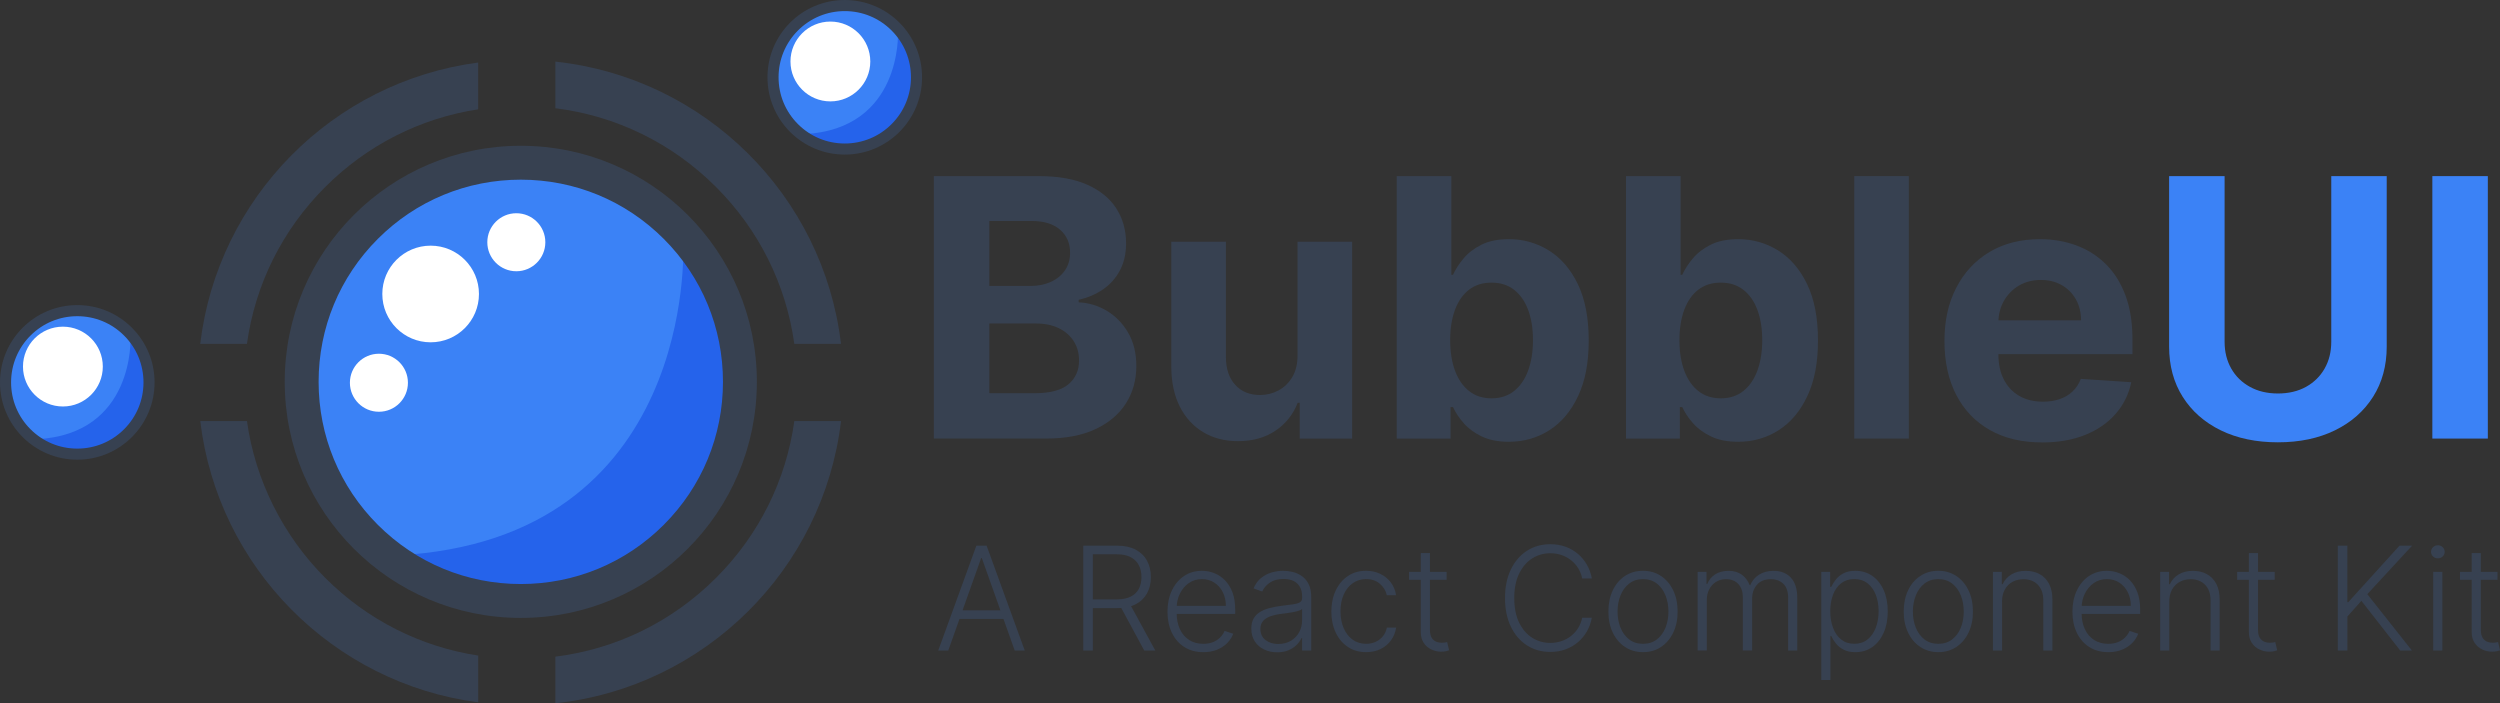 <?xml version="1.0" encoding="UTF-8"?>
<svg id="katman_2" data-name="katman 2" xmlns="http://www.w3.org/2000/svg" viewBox="0 0 1619.23 455.5">
  <rect x="0" y="0" width="1619.23" height="455.5" fill="#333333" stroke="none"/>
  <defs>
    <style>
      .cls-1 {
        fill: #374151;
      }

      .cls-1, .cls-2, .cls-3, .cls-4 {
        stroke-width: 0px;
      }

      .cls-2 {
        fill: #3b82f6;
      }

      .cls-3 {
        fill: #2563eb;
      }

      .cls-4 {
        fill: #fff;
      }
    </style>
  </defs>
  <g id="Logo">
    <g>
      <path class="cls-1" d="M159.94,222.7c5.32-38.33,22.85-73.73,50.69-101.57,27.24-27.24,61.7-44.6,99.07-50.33v-30.29c-94.26,12.39-168.73,87.59-180.01,182.2h30.24Z"/>
      <path class="cls-1" d="M359.71,70.1c39.29,4.9,75.63,22.59,104.07,51.03,27.84,27.84,45.37,63.24,50.69,101.57h30.24c-11.48-96.27-88.39-172.45-185.01-182.79v30.19Z"/>
      <path class="cls-1" d="M514.48,272.7c-5.32,38.33-22.85,73.73-50.69,101.57-28.45,28.45-64.78,46.14-104.07,51.03v30.19c96.62-10.34,173.53-86.52,185.01-182.79h-30.24Z"/>
      <path class="cls-1" d="M309.71,424.61c-37.37-5.73-71.84-23.1-99.07-50.33s-45.37-63.24-50.69-101.57h-30.24c11.28,94.61,85.75,169.81,180.01,182.2v-30.29Z"/>
    </g>
    <g>
      <circle class="cls-2" cx="337.21" cy="247.7" r="148"/>
      <circle class="cls-4" cx="278.92" cy="190.41" r="31.3"/>
      <circle class="cls-4" cx="334.42" cy="156.9" r="18.79"/>
      <circle class="cls-4" cx="245.42" cy="247.9" r="18.79"/>
      <path class="cls-3" d="M442.5,159.11s8.71,190.59-185.29,200.59l53.01,25.05,61.99-4.05,74-42,25-56,3-65-31.71-58.59Z"/>
      <path class="cls-1" d="M337.31,116.37c34.98,0,67.86,13.62,92.6,38.35,24.73,24.73,38.35,57.62,38.35,92.6s-13.62,67.86-38.35,92.6c-24.73,24.73-57.62,38.35-92.6,38.35s-67.86-13.62-92.6-38.35c-24.73-24.73-38.35-57.62-38.35-92.6s13.62-67.86,38.35-92.6c24.73-24.73,57.62-38.35,92.6-38.35M337.31,94.42c-84.44,0-152.9,68.46-152.9,152.9s68.46,152.9,152.9,152.9,152.9-68.46,152.9-152.9-68.46-152.9-152.9-152.9h0Z"/>
    </g>
    <g>
      <circle class="cls-2" cx="547.11" cy="50.19" r="48.46"/>
      <circle class="cls-4" cx="537.83" cy="39.82" r="25.85"/>
      <path class="cls-3" d="M581.59,21.18s2.85,62.41-60.67,65.68l17.36,8.2,20.3-1.33,24.23-13.75,8.19-18.34.98-21.28-10.38-19.19Z"/>
      <path class="cls-1" d="M547.15,7.19c11.45,0,22.22,4.46,30.32,12.56,8.1,8.1,12.56,18.87,12.56,30.32s-4.46,22.22-12.56,30.32c-8.1,8.1-18.87,12.56-30.32,12.56s-22.22-4.46-30.32-12.56c-8.1-8.1-12.56-18.87-12.56-30.32s4.46-22.22,12.56-30.32c8.1-8.1,18.87-12.56,30.32-12.56M547.15,0c-27.65,0-50.06,22.41-50.06,50.06s22.41,50.06,50.06,50.06,50.06-22.41,50.06-50.06S574.79,0,547.15,0h0Z"/>
    </g>
    <g>
      <circle class="cls-2" cx="50.03" cy="247.8" r="48.46"/>
      <circle class="cls-4" cx="40.74" cy="237.43" r="25.85"/>
      <path class="cls-3" d="M84.51,218.79s2.85,62.41-60.67,65.68l17.36,8.2,20.3-1.33,24.23-13.75,8.19-18.34.98-21.28-10.38-19.19Z"/>
      <path class="cls-1" d="M50.06,204.8c11.45,0,22.22,4.46,30.32,12.56,8.1,8.1,12.56,18.87,12.56,30.32s-4.46,22.22-12.56,30.32c-8.1,8.1-18.87,12.56-30.32,12.56s-22.22-4.46-30.32-12.56c-8.1-8.1-12.56-18.87-12.56-30.32s4.46-22.22,12.56-30.32c8.1-8.1,18.87-12.56,30.32-12.56M50.06,197.61c-27.65,0-50.06,22.41-50.06,50.06s22.41,50.06,50.06,50.06,50.06-22.41,50.06-50.06-22.41-50.06-50.06-50.06h0Z"/>
    </g>
    <g>
      <path class="cls-1" d="M604.85,284.06V114.07h68.06c12.51,0,22.94,1.85,31.29,5.56,8.35,3.71,14.64,8.84,18.84,15.4,4.2,6.56,6.31,14.1,6.31,22.62,0,6.64-1.33,12.46-3.98,17.47-2.66,5.01-6.3,9.1-10.92,12.28-4.62,3.18-9.89,5.44-15.81,6.76v1.66c6.47.28,12.55,2.1,18.22,5.48,5.67,3.38,10.28,8.09,13.82,14.15,3.54,6.06,5.31,13.27,5.31,21.62,0,9.02-2.23,17.06-6.68,24.11-4.46,7.06-11.03,12.63-19.71,16.73-8.69,4.1-19.4,6.14-32.12,6.14h-72.63ZM640.79,185.2h26.65c4.92,0,9.31-.87,13.16-2.61,3.85-1.74,6.89-4.22,9.13-7.43,2.24-3.21,3.36-7.06,3.36-11.54,0-6.14-2.17-11.09-6.52-14.86-4.34-3.76-10.5-5.64-18.47-5.64h-27.31v42.08ZM640.79,254.68h29.3c10.02,0,17.32-1.92,21.91-5.77,4.59-3.85,6.89-8.98,6.89-15.4,0-4.7-1.13-8.85-3.4-12.45-2.27-3.6-5.49-6.42-9.67-8.47-4.18-2.05-9.14-3.07-14.9-3.07h-30.13v45.15Z"/>
      <path class="cls-1" d="M840.41,229.78v-73.21h35.36v127.5h-33.95v-23.16h-1.33c-2.88,7.47-7.65,13.48-14.32,18.01-6.67,4.54-14.79,6.81-24.36,6.81-8.52,0-16.02-1.94-22.49-5.81-6.47-3.87-11.52-9.38-15.15-16.52-3.62-7.14-5.47-15.69-5.52-25.65v-81.18h35.36v74.87c.05,7.53,2.07,13.48,6.06,17.85,3.98,4.37,9.32,6.56,16.02,6.56,4.26,0,8.24-.98,11.95-2.95,3.71-1.96,6.71-4.88,9.01-8.76,2.3-3.87,3.42-8.66,3.36-14.36Z"/>
      <path class="cls-1" d="M904.66,284.06V114.07h35.36v63.91h1.08c1.55-3.43,3.8-6.93,6.76-10.5,2.96-3.57,6.83-6.56,11.62-8.96,4.79-2.41,10.75-3.61,17.89-3.61,9.3,0,17.87,2.42,25.73,7.26,7.86,4.84,14.14,12.12,18.84,21.83,4.7,9.71,7.06,21.87,7.06,36.48s-2.28,26.22-6.85,35.98c-4.57,9.77-10.76,17.15-18.59,22.16-7.83,5.01-16.59,7.51-26.27,7.51-6.86,0-12.69-1.13-17.47-3.4-4.79-2.27-8.7-5.13-11.75-8.59-3.04-3.46-5.37-6.96-6.97-10.5h-1.58v20.42h-34.86ZM939.27,220.31c0,7.58,1.05,14.19,3.15,19.84,2.1,5.64,5.15,10.03,9.13,13.16,3.98,3.13,8.83,4.69,14.53,4.69s10.62-1.59,14.61-4.77c3.98-3.18,7.01-7.61,9.09-13.28,2.08-5.67,3.11-12.21,3.11-19.63s-1.02-13.83-3.07-19.42c-2.05-5.59-5.06-9.96-9.05-13.11-3.98-3.15-8.88-4.73-14.69-4.73s-10.61,1.52-14.57,4.57c-3.96,3.04-6.99,7.36-9.09,12.95-2.1,5.59-3.15,12.17-3.15,19.75Z"/>
      <path class="cls-1" d="M1053.15,284.06V114.07h35.36v63.91h1.08c1.55-3.43,3.8-6.93,6.76-10.5,2.96-3.57,6.83-6.56,11.62-8.96,4.79-2.41,10.75-3.61,17.89-3.61,9.3,0,17.87,2.42,25.73,7.26,7.86,4.84,14.14,12.12,18.84,21.83,4.7,9.71,7.06,21.87,7.06,36.48s-2.28,26.22-6.85,35.98c-4.57,9.77-10.76,17.15-18.59,22.16-7.83,5.01-16.59,7.51-26.27,7.51-6.86,0-12.69-1.13-17.47-3.4-4.79-2.27-8.7-5.13-11.75-8.59-3.04-3.46-5.37-6.96-6.97-10.5h-1.58v20.42h-34.86ZM1087.76,220.31c0,7.58,1.05,14.19,3.15,19.84,2.1,5.64,5.15,10.03,9.13,13.16,3.98,3.13,8.83,4.69,14.53,4.69s10.62-1.59,14.61-4.77c3.98-3.18,7.01-7.61,9.09-13.28,2.08-5.67,3.11-12.21,3.11-19.63s-1.02-13.83-3.07-19.42c-2.05-5.59-5.06-9.96-9.05-13.11-3.98-3.15-8.88-4.73-14.69-4.73s-10.61,1.52-14.57,4.57c-3.96,3.04-6.99,7.36-9.09,12.95-2.1,5.59-3.15,12.17-3.15,19.75Z"/>
      <path class="cls-1" d="M1236.34,114.07v169.99h-35.36V114.07h35.36Z"/>
      <path class="cls-1" d="M1322.66,286.55c-13.11,0-24.39-2.67-33.82-8.01-9.44-5.34-16.7-12.92-21.79-22.74-5.09-9.82-7.64-21.46-7.64-34.9s2.54-24.62,7.64-34.53c5.09-9.9,12.27-17.62,21.54-23.16,9.27-5.53,20.16-8.3,32.66-8.3,8.41,0,16.25,1.34,23.53,4.03,7.28,2.68,13.64,6.71,19.09,12.08,5.45,5.37,9.7,12.11,12.74,20.21,3.04,8.11,4.56,17.58,4.56,28.43v9.71h-107.66v-21.91h74.37c0-5.09-1.11-9.6-3.32-13.53-2.21-3.93-5.27-7.01-9.17-9.25-3.9-2.24-8.43-3.36-13.57-3.36s-10.11,1.23-14.24,3.69c-4.12,2.46-7.35,5.76-9.67,9.88-2.32,4.12-3.51,8.7-3.57,13.74v20.83c0,6.31,1.18,11.76,3.53,16.35,2.35,4.59,5.69,8.13,10,10.62s9.43,3.74,15.36,3.74c3.93,0,7.53-.55,10.79-1.66,3.26-1.11,6.06-2.77,8.38-4.98,2.32-2.21,4.09-4.92,5.31-8.13l32.7,2.16c-1.66,7.86-5.05,14.71-10.17,20.54-5.12,5.84-11.7,10.38-19.75,13.61s-17.33,4.86-27.85,4.86Z"/>
      <path class="cls-2" d="M1509.92,114.07h35.94v110.4c0,12.4-2.95,23.24-8.84,32.54-5.89,9.3-14.12,16.53-24.69,21.71-10.57,5.17-22.88,7.76-36.94,7.76s-26.45-2.59-37.02-7.76c-10.57-5.17-18.79-12.41-24.65-21.71-5.87-9.3-8.8-20.14-8.8-32.54v-110.4h35.94v107.33c0,6.47,1.42,12.23,4.28,17.27,2.85,5.04,6.88,8.99,12.08,11.87,5.2,2.88,11.26,4.32,18.18,4.32s13.04-1.44,18.22-4.32c5.17-2.88,9.18-6.83,12.04-11.87,2.85-5.03,4.28-10.79,4.28-17.27v-107.33Z"/>
      <path class="cls-2" d="M1611.35,114.07v169.99h-35.94V114.07h35.94Z"/>
    </g>
    <g>
      <path class="cls-1" d="M614.19,421.33h-6.5l24.7-67.9h6.63l24.7,67.9h-6.5l-21.29-59.84h-.46l-21.29,59.84ZM618.86,395.3h33.69v5.57h-33.69v-5.57Z"/>
      <path class="cls-1" d="M701.62,421.33v-67.9h21.92c4.82,0,8.85.87,12.08,2.6,3.24,1.74,5.68,4.13,7.33,7.2,1.65,3.06,2.47,6.57,2.47,10.53s-.82,7.45-2.47,10.48c-1.65,3.03-4.08,5.39-7.31,7.09s-7.23,2.55-12,2.55h-18.67v-5.67h18.5c3.54,0,6.48-.59,8.84-1.76s4.11-2.84,5.27-5.01c1.16-2.17,1.74-4.73,1.74-7.69s-.59-5.55-1.76-7.77c-1.17-2.22-2.93-3.94-5.29-5.16-2.35-1.21-5.32-1.82-8.9-1.82h-15.55v62.33h-6.2ZM731.56,390.7l16.71,30.63h-7.16l-16.54-30.63h7Z"/>
      <path class="cls-1" d="M779.37,422.39c-4.75,0-8.86-1.11-12.33-3.33-3.47-2.22-6.15-5.3-8.04-9.25s-2.83-8.49-2.83-13.64.94-9.69,2.83-13.68c1.89-3.99,4.51-7.12,7.86-9.38,3.35-2.26,7.22-3.4,11.62-3.4,2.76,0,5.43.5,7.99,1.51,2.56,1.01,4.87,2.54,6.91,4.61,2.04,2.07,3.66,4.66,4.86,7.79,1.19,3.13,1.79,6.82,1.79,11.09v2.92h-39.79v-5.21h33.75c0-3.27-.66-6.22-1.97-8.83s-3.14-4.69-5.47-6.22c-2.33-1.53-5.02-2.29-8.07-2.29-3.23,0-6.07.86-8.52,2.59-2.45,1.72-4.37,4-5.75,6.83s-2.08,5.92-2.1,9.28v3.12c0,4.04.7,7.58,2.1,10.59,1.4,3.02,3.4,5.35,5.98,7.01,2.59,1.66,5.65,2.49,9.18,2.49,2.41,0,4.53-.38,6.35-1.13,1.82-.75,3.36-1.76,4.61-3.03,1.25-1.27,2.19-2.67,2.83-4.19l5.6,1.82c-.77,2.14-2.04,4.12-3.8,5.94-1.76,1.81-3.95,3.27-6.56,4.36s-5.63,1.64-9.03,1.64Z"/>
      <path class="cls-1" d="M827.21,422.49c-3.07,0-5.88-.6-8.42-1.81-2.54-1.21-4.56-2.95-6.07-5.24-1.5-2.29-2.25-5.07-2.25-8.34,0-2.52.48-4.64,1.43-6.37.95-1.72,2.3-3.14,4.04-4.24,1.75-1.1,3.81-1.98,6.2-2.62,2.39-.64,5.02-1.14,7.89-1.49,2.85-.35,5.27-.66,7.24-.93,1.98-.26,3.49-.68,4.53-1.26,1.04-.57,1.56-1.5,1.56-2.79v-1.19c0-3.47-1.03-6.21-3.1-8.21-2.07-2-5.03-3-8.9-3s-6.66.81-8.97,2.42c-2.31,1.61-3.93,3.51-4.86,5.7l-5.6-2.02c1.15-2.79,2.74-5.01,4.77-6.68,2.03-1.67,4.31-2.87,6.83-3.61,2.52-.74,5.07-1.11,7.66-1.11,1.94,0,3.97.25,6.08.76,2.11.51,4.07,1.39,5.89,2.64,1.81,1.25,3.28,2.98,4.41,5.21,1.13,2.22,1.69,5.03,1.69,8.44v34.58h-5.9v-8.06h-.36c-.71,1.5-1.76,2.96-3.15,4.38-1.39,1.41-3.14,2.57-5.24,3.48-2.1.91-4.56,1.36-7.39,1.36ZM828,417.09c3.14,0,5.86-.7,8.16-2.09s4.07-3.24,5.32-5.55c1.25-2.31,1.87-4.86,1.87-7.64v-7.36c-.44.42-1.18.8-2.21,1.13-1.03.33-2.21.62-3.55.88-1.34.25-2.67.47-4,.65-1.33.18-2.52.33-3.58.46-2.87.35-5.33.91-7.36,1.66-2.03.75-3.59,1.79-4.67,3.1-1.08,1.31-1.62,3-1.62,5.06,0,3.09,1.1,5.49,3.32,7.18,2.21,1.69,4.98,2.54,8.32,2.54Z"/>
      <path class="cls-1" d="M884.83,422.39c-4.55,0-8.52-1.14-11.89-3.41-3.37-2.28-5.98-5.39-7.84-9.35s-2.79-8.47-2.79-13.53.95-9.65,2.83-13.63,4.51-7.1,7.87-9.37c3.36-2.26,7.26-3.4,11.7-3.4,3.4,0,6.49.66,9.25,1.97,2.76,1.32,5.04,3.16,6.85,5.54,1.8,2.38,2.93,5.14,3.4,8.31h-5.97c-.62-2.87-2.11-5.33-4.46-7.38-2.35-2.04-5.34-3.07-8.97-3.07-3.25,0-6.12.88-8.62,2.64-2.5,1.76-4.45,4.2-5.85,7.33-1.4,3.13-2.11,6.75-2.11,10.86s.69,7.79,2.06,10.96c1.37,3.17,3.3,5.65,5.79,7.44,2.49,1.79,5.4,2.69,8.74,2.69,2.25,0,4.31-.42,6.18-1.28,1.87-.85,3.44-2.06,4.71-3.63,1.27-1.57,2.13-3.44,2.57-5.6h5.97c-.44,3.07-1.53,5.81-3.27,8.21-1.74,2.4-3.98,4.28-6.73,5.65-2.75,1.37-5.9,2.05-9.43,2.05Z"/>
      <path class="cls-1" d="M936.95,370.4v5.14h-24.3v-5.14h24.3ZM920.24,358.2h5.93v49.83c0,2.12.37,3.79,1.09,4.99s1.68,2.05,2.85,2.55c1.17.5,2.42.75,3.75.75.77,0,1.44-.05,1.99-.15.55-.1,1.04-.2,1.46-.31l1.26,5.34c-.58.22-1.28.43-2.12.61s-1.88.28-3.12.28c-2.17,0-4.25-.48-6.25-1.43-2-.95-3.64-2.36-4.92-4.24-1.28-1.88-1.92-4.21-1.92-7v-51.22Z"/>
      <path class="cls-1" d="M1031.01,374.65h-6.23c-.46-2.32-1.3-4.47-2.5-6.45-1.21-1.98-2.71-3.71-4.53-5.19-1.81-1.48-3.87-2.63-6.17-3.45-2.3-.82-4.79-1.23-7.46-1.23-4.29,0-8.19,1.12-11.72,3.35-3.53,2.23-6.34,5.51-8.46,9.83-2.11,4.32-3.17,9.61-3.17,15.86s1.06,11.6,3.17,15.91c2.11,4.31,4.93,7.58,8.46,9.8,3.53,2.22,7.43,3.33,11.72,3.33,2.67,0,5.16-.41,7.46-1.23,2.3-.82,4.35-1.96,6.17-3.43,1.81-1.47,3.32-3.2,4.53-5.19,1.2-1.99,2.04-4.14,2.5-6.46h6.23c-.55,3.12-1.59,6.02-3.1,8.7-1.51,2.69-3.44,5.03-5.77,7.04-2.33,2.01-5.01,3.58-8.04,4.71-3.03,1.13-6.35,1.69-9.98,1.69-5.7,0-10.76-1.43-15.18-4.29-4.42-2.86-7.89-6.9-10.39-12.12-2.51-5.22-3.76-11.37-3.76-18.47s1.25-13.25,3.76-18.47c2.51-5.22,5.97-9.25,10.39-12.12,4.42-2.86,9.48-4.29,15.18-4.29,3.62,0,6.95.56,9.98,1.67,3.03,1.12,5.71,2.69,8.04,4.71,2.33,2.02,4.25,4.37,5.77,7.05,1.51,2.67,2.55,5.58,3.1,8.72Z"/>
      <path class="cls-1" d="M1064.16,422.39c-4.4,0-8.28-1.12-11.65-3.35-3.37-2.23-6.01-5.32-7.91-9.27-1.9-3.95-2.85-8.5-2.85-13.68s.95-9.81,2.85-13.78c1.9-3.97,4.54-7.06,7.91-9.28,3.37-2.22,7.25-3.33,11.65-3.33s8.28,1.12,11.64,3.35c3.36,2.23,6,5.33,7.91,9.28,1.91,3.96,2.87,8.54,2.87,13.76s-.95,9.73-2.85,13.68c-1.9,3.95-4.54,7.04-7.91,9.27-3.37,2.23-7.25,3.35-11.65,3.35ZM1064.16,416.99c3.54,0,6.53-.95,8.98-2.85,2.45-1.9,4.32-4.43,5.59-7.59,1.27-3.16,1.91-6.64,1.91-10.44s-.64-7.29-1.91-10.48c-1.27-3.18-3.13-5.74-5.59-7.66-2.45-1.92-5.45-2.88-8.98-2.88s-6.5.96-8.97,2.88-4.33,4.48-5.6,7.66c-1.27,3.18-1.91,6.67-1.91,10.48s.64,7.28,1.91,10.44c1.27,3.16,3.13,5.69,5.59,7.59,2.45,1.9,5.45,2.85,8.99,2.85Z"/>
      <path class="cls-1" d="M1099.54,421.33v-50.93h5.74v7.82h.53c1.02-2.63,2.71-4.7,5.09-6.22,2.38-1.51,5.23-2.27,8.57-2.27,3.51,0,6.4.82,8.67,2.47,2.26,1.65,3.96,3.91,5.09,6.78h.43c1.15-2.83,3.02-5.08,5.62-6.75,2.6-1.67,5.75-2.5,9.47-2.5,4.73,0,8.46,1.49,11.21,4.46,2.74,2.97,4.11,7.31,4.11,13.01v34.12h-5.9v-34.12c0-4.02-1.03-7.04-3.08-9.05-2.06-2.01-4.76-3.02-8.12-3.02-3.89,0-6.88,1.19-8.98,3.58-2.1,2.39-3.15,5.42-3.15,9.08v33.52h-6.03v-34.65c0-3.45-.96-6.23-2.88-8.36-1.92-2.12-4.63-3.18-8.12-3.18-2.34,0-4.45.58-6.32,1.72-1.87,1.15-3.34,2.75-4.41,4.79-1.07,2.04-1.61,4.39-1.61,7.05v32.62h-5.9Z"/>
      <path class="cls-1" d="M1179.64,440.43v-70.02h5.74v9.71h.7c.71-1.53,1.68-3.09,2.92-4.69,1.24-1.6,2.88-2.96,4.92-4.06,2.04-1.1,4.62-1.66,7.74-1.66,4.2,0,7.88,1.1,11.02,3.3,3.15,2.2,5.6,5.27,7.36,9.22s2.64,8.54,2.64,13.78-.88,9.87-2.64,13.83c-1.76,3.96-4.21,7.04-7.36,9.25-3.15,2.21-6.8,3.31-10.96,3.31-3.07,0-5.64-.55-7.71-1.66-2.07-1.1-3.74-2.47-5.01-4.09-1.27-1.62-2.25-3.21-2.93-4.76h-.53v28.55h-5.9ZM1185.47,395.9c0,4.11.61,7.75,1.84,10.92,1.23,3.17,3,5.66,5.3,7.46,2.31,1.8,5.11,2.7,8.4,2.7s6.24-.93,8.57-2.8c2.33-1.87,4.11-4.39,5.34-7.58,1.23-3.18,1.84-6.75,1.84-10.71s-.6-7.44-1.81-10.58c-1.21-3.14-2.98-5.63-5.32-7.48-2.34-1.85-5.22-2.77-8.62-2.77s-6.13.89-8.45,2.67-4.08,4.23-5.29,7.36c-1.21,3.13-1.81,6.73-1.81,10.79Z"/>
      <path class="cls-1" d="M1255.43,422.39c-4.4,0-8.28-1.12-11.65-3.35-3.37-2.23-6.01-5.32-7.91-9.27-1.9-3.95-2.85-8.5-2.85-13.68s.95-9.81,2.85-13.78c1.9-3.97,4.54-7.06,7.91-9.28,3.37-2.22,7.25-3.33,11.65-3.33s8.28,1.12,11.64,3.35c3.36,2.23,6,5.33,7.91,9.28,1.91,3.96,2.87,8.54,2.87,13.76s-.95,9.73-2.85,13.68c-1.9,3.95-4.54,7.04-7.91,9.27-3.37,2.23-7.25,3.35-11.65,3.35ZM1255.43,416.99c3.54,0,6.53-.95,8.98-2.85,2.45-1.9,4.32-4.43,5.59-7.59,1.27-3.16,1.91-6.64,1.91-10.44s-.64-7.29-1.91-10.48c-1.27-3.18-3.13-5.74-5.59-7.66-2.45-1.92-5.45-2.88-8.98-2.88s-6.5.96-8.97,2.88-4.33,4.48-5.6,7.66c-1.27,3.18-1.91,6.67-1.91,10.48s.64,7.28,1.91,10.44c1.27,3.16,3.13,5.69,5.59,7.59,2.45,1.9,5.45,2.85,8.99,2.85Z"/>
      <path class="cls-1" d="M1296.71,389.5v31.83h-5.9v-50.93h5.74v7.99h.53c1.19-2.61,3.06-4.7,5.59-6.28,2.53-1.58,5.66-2.37,9.4-2.37,3.43,0,6.44.71,9.03,2.14,2.6,1.43,4.62,3.52,6.07,6.28,1.45,2.76,2.17,6.16,2.17,10.18v32.99h-5.9v-32.62c0-4.18-1.17-7.48-3.5-9.91-2.33-2.43-5.45-3.65-9.37-3.65-2.67,0-5.05.58-7.13,1.72-2.08,1.15-3.72,2.8-4.92,4.96-1.21,2.16-1.81,4.71-1.81,7.68Z"/>
      <path class="cls-1" d="M1365.5,422.39c-4.75,0-8.86-1.11-12.33-3.33-3.47-2.22-6.15-5.3-8.04-9.25s-2.83-8.49-2.83-13.64.95-9.69,2.83-13.68c1.89-3.99,4.51-7.12,7.86-9.38,3.35-2.26,7.22-3.4,11.62-3.4,2.76,0,5.43.5,7.99,1.51,2.56,1.01,4.87,2.54,6.91,4.61,2.04,2.07,3.66,4.66,4.86,7.79,1.19,3.13,1.79,6.82,1.79,11.09v2.92h-39.79v-5.21h33.75c0-3.27-.66-6.22-1.97-8.83-1.32-2.62-3.14-4.69-5.47-6.22s-5.02-2.29-8.07-2.29c-3.23,0-6.07.86-8.52,2.59-2.45,1.72-4.37,4-5.75,6.83-1.38,2.83-2.08,5.92-2.11,9.28v3.12c0,4.04.7,7.58,2.11,10.59,1.4,3.02,3.4,5.35,5.98,7.01s5.65,2.49,9.18,2.49c2.41,0,4.53-.38,6.35-1.13,1.82-.75,3.36-1.76,4.61-3.03s2.19-2.67,2.83-4.19l5.6,1.82c-.77,2.14-2.04,4.12-3.8,5.94-1.76,1.81-3.95,3.27-6.56,4.36s-5.63,1.64-9.03,1.64Z"/>
      <path class="cls-1" d="M1405.02,389.5v31.83h-5.9v-50.93h5.74v7.99h.53c1.19-2.61,3.06-4.7,5.59-6.28,2.53-1.58,5.66-2.37,9.4-2.37,3.43,0,6.44.71,9.03,2.14,2.6,1.43,4.62,3.52,6.07,6.28,1.45,2.76,2.17,6.16,2.17,10.18v32.99h-5.9v-32.62c0-4.18-1.17-7.48-3.5-9.91-2.33-2.43-5.45-3.65-9.37-3.65-2.67,0-5.05.58-7.13,1.72-2.08,1.15-3.72,2.8-4.92,4.96-1.21,2.16-1.81,4.71-1.81,7.68Z"/>
      <path class="cls-1" d="M1473.29,370.4v5.14h-24.3v-5.14h24.3ZM1456.58,358.2h5.93v49.83c0,2.12.37,3.79,1.09,4.99s1.68,2.05,2.85,2.55c1.17.5,2.42.75,3.75.75.77,0,1.44-.05,1.99-.15.55-.1,1.04-.2,1.46-.31l1.26,5.34c-.58.22-1.28.43-2.12.61s-1.88.28-3.12.28c-2.17,0-4.25-.48-6.25-1.43-2-.95-3.64-2.36-4.92-4.24-1.28-1.88-1.92-4.21-1.92-7v-51.22Z"/>
      <path class="cls-1" d="M1514.17,421.33v-67.9h6.2v36.57h.6l33.16-36.57h8.16l-29.01,31.4,28.88,36.5h-7.56l-25.16-32.19-9.05,10.15v22.05h-6.2Z"/>
      <path class="cls-1" d="M1578.98,361.65c-1.22,0-2.25-.41-3.12-1.24-.86-.83-1.29-1.83-1.29-3s.43-2.17,1.29-3c.86-.83,1.9-1.24,3.12-1.24s2.25.41,3.12,1.24,1.29,1.83,1.29,3-.43,2.17-1.29,3c-.86.83-1.9,1.24-3.12,1.24ZM1575.96,421.33v-50.93h5.93v50.93h-5.93Z"/>
      <path class="cls-1" d="M1617.61,370.4v5.14h-24.3v-5.14h24.3ZM1600.9,358.2h5.93v49.83c0,2.12.37,3.79,1.09,4.99s1.68,2.05,2.85,2.55c1.17.5,2.42.75,3.75.75.77,0,1.44-.05,1.99-.15.55-.1,1.04-.2,1.46-.31l1.26,5.34c-.58.22-1.28.43-2.12.61s-1.88.28-3.12.28c-2.17,0-4.25-.48-6.25-1.43-2-.95-3.64-2.36-4.92-4.24-1.28-1.88-1.92-4.21-1.92-7v-51.22Z"/>
    </g>
  </g>
</svg>